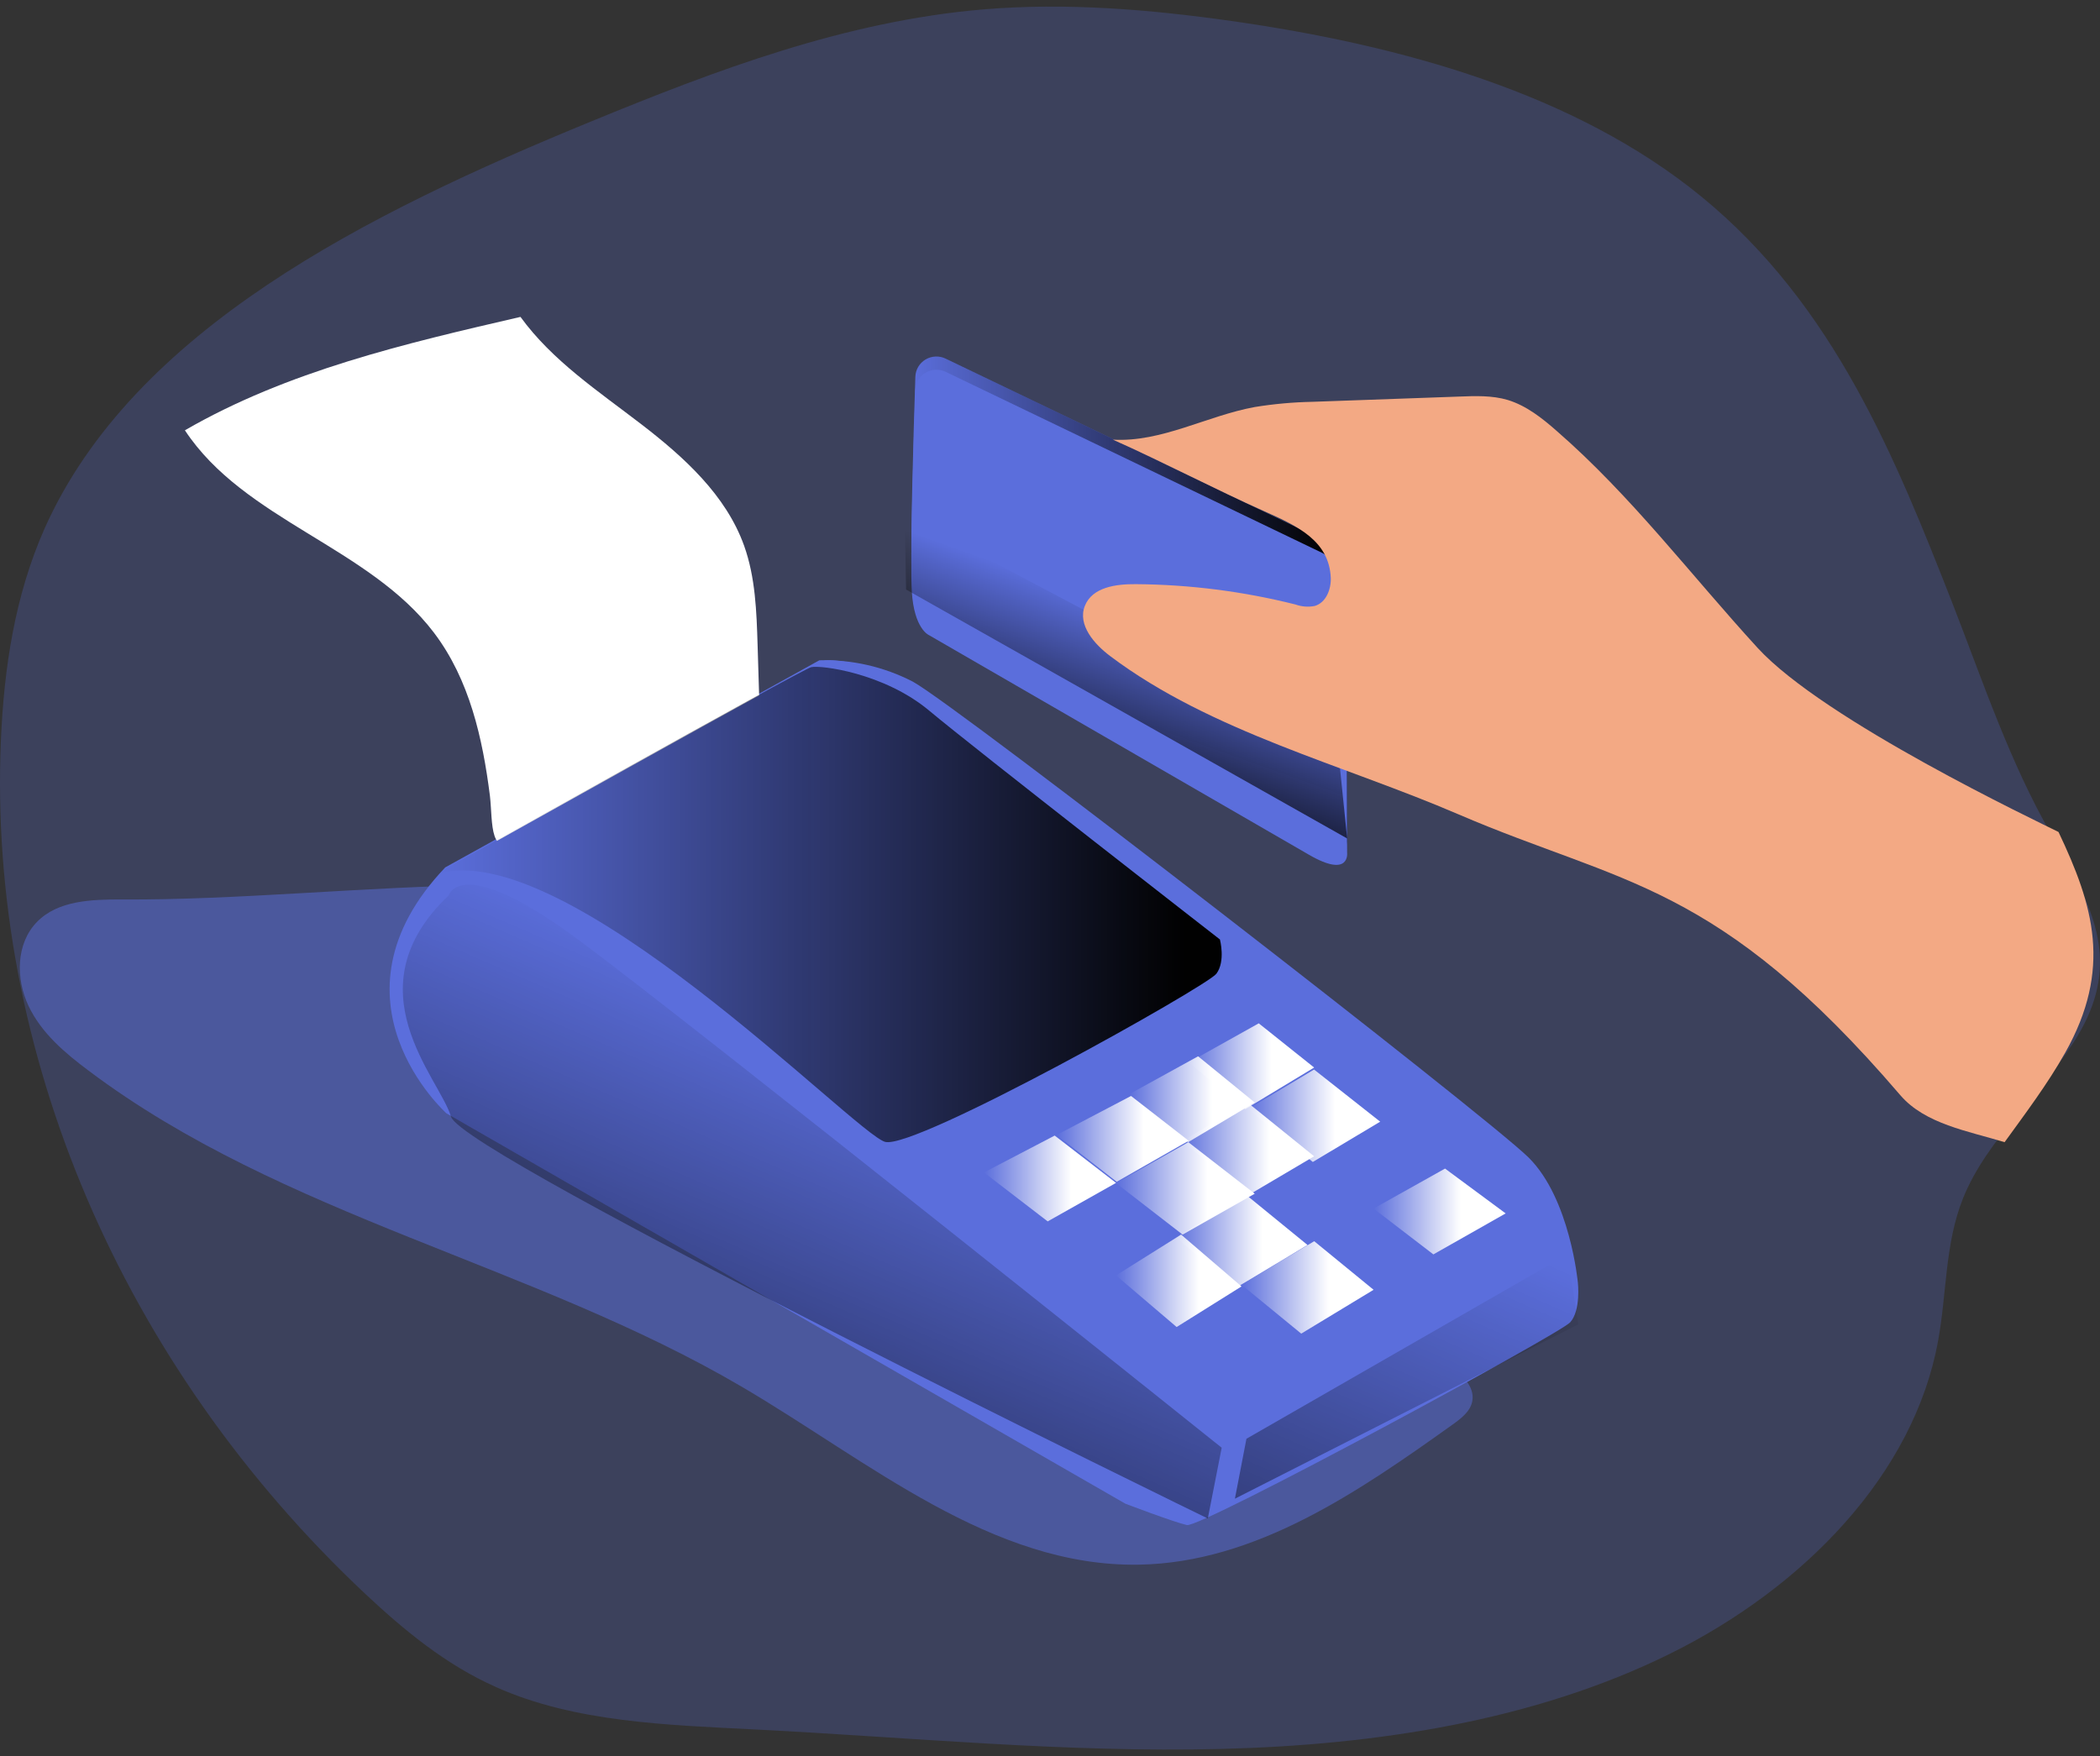 <svg height="266" viewBox="0 0 318 266" width="318" xmlns="http://www.w3.org/2000/svg" xmlns:xlink="http://www.w3.org/1999/xlink"><rect x="0" y="0" width="318" height="266" fill="#333333" stroke="none"/><linearGradient id="a"><stop offset="0" stop-color="#010101" stop-opacity="0"/><stop offset=".95" stop-color="#010101"/></linearGradient><linearGradient id="b" x1="-.009%" x2="100%" xlink:href="#a" y1="49.978%" y2="49.978%"/><linearGradient id="c" x1="58.347%" x2="30.297%" xlink:href="#a" y1="33.005%" y2="90.159%"/><linearGradient id="d" x1="0%" x2="100.006%" xlink:href="#a" y1="50.008%" y2="50.008%"/><linearGradient id="e" x1="63.035%" x2="2.926%" xlink:href="#a" y1="29.539%" y2="134.895%"/><linearGradient id="f" x1="84.367%" x2="-90.314%" xlink:href="#a" y1="-1.894%" y2="280.975%"/><linearGradient id="g"><stop offset="0" stop-color="#fff" stop-opacity="0"/><stop offset=".66" stop-color="#fff"/></linearGradient><linearGradient id="h" x1=".036%" x2="100%" xlink:href="#g" y1="50.027%" y2="50.027%"/><linearGradient id="i" x1="0%" x2="100%" xlink:href="#g" y1="50%" y2="50%"/><linearGradient id="j" x1="0%" x2="99.962%" xlink:href="#g" y1="50%" y2="50%"/><linearGradient id="k" x1="0%" x2="100%" xlink:href="#g" y1="49.971%" y2="49.971%"/><linearGradient id="l" x1="-.034%" x2="100%" xlink:href="#g" y1="49.975%" y2="49.975%"/><linearGradient id="m" x1="0%" x2="100%" xlink:href="#g" y1="49.974%" y2="49.974%"/><linearGradient id="n" x1="0%" x2="100%" xlink:href="#g" y1="49.975%" y2="49.975%"/><g fill="none" fill-rule="evenodd" transform="translate(0 .53)"><path d="m313.966 157.405c-2.496 3.857-5.608 7.439-8.608 11.045-3.244 3.954-6.303 8.012-8.124 12.59-2.735 6.867-2.43 14.392-3.761 21.574-3.668 20.103-20.247 37.3-40.68 47.388-20.433 10.089-44.362 13.786-67.887 14.375-23.525.589-47.01-1.757-70.495-2.947-13.441-.687-27.412-1.087-39.33-6.438-7.614-3.388-13.904-8.618-19.731-14.066-36.933-34.696-57.22-82.204-55.214-129.295.463-10.919 2.099-21.917 6.621-32.126 13.448-30.118 48.997-47.795 82.764-61.643 18.943-7.788 38.555-15.216 59.412-16.973 12.514-1.047 25.127 0 37.529 1.757 25.869 3.674 52.095 10.999 71.151 26.581 20.175 16.492 29.444 39.68 38.131 61.844 4.555 11.703 8.608 23.915 14.997 34.993.795 1.373 1.543 2.707 2.264 4.006 4.999 9.076 7.72 16.927.96 27.337z" fill="#5b6edc" fill-rule="nonzero" opacity=".24"/><path d="m18.398 135.706c-4.542 0-9.624.141-12.807 3.415s-3.217 8.586-1.276 12.699c1.942 4.113 5.489 7.118 9.113 9.827 29.399 22.11 67.294 29.299 98.985 47.917 19.207 11.288 37.804 27.267 60.039 26.9 17.623-.289 33.191-10.977 47.561-21.256 1.283-.917 2.664-1.989 2.937-3.527.4-2.243-1.647-4.085-3.505-5.425l-65.892-48.298c-7.949-5.827-15.975-11.697-24.948-15.754-32.63-14.815-75.383-6.237-110.207-6.498z" fill="#5b6edc" fill-rule="nonzero" opacity=".51"/><path d="m67.6 168.1s-19.233-17.212-.176-37.251l56.65-31.367c4.922-.135 9.797.98 14.162 3.239 6.761 3.692 86.953 65.848 93.242 72.081s7.458 18.95 7.458 18.95.472 4.188-1.162 6.003-55.945 31.193-58.044 30.711c-2.099-.482-9.324-3.239-9.324-3.239z" fill="#5b6edc" fill-rule="nonzero"/><path d="m138.612 56.53c.033-1.073.615-2.055 1.543-2.608.929-.553 2.077-.601 3.049-.127l57.126 27.461s3.79 2.356 3.663 6.674c-.128 4.318 0 38.72 0 38.72s.454 3.896-5.778.288-57.559-33.291-57.559-33.291-2.25-.921-2.584-6.632c-.263-4.423.256-21.892.539-30.485z" fill="#5b6edc" fill-rule="nonzero"/><path d="m138.612 56.53c.033-1.073.615-2.055 1.543-2.608.929-.553 2.077-.601 3.049-.127l57.126 27.461s3.79 2.356 3.663 6.674c-.128 4.318 0 38.72 0 38.72s.454 3.896-5.778.288-57.559-33.291-57.559-33.291-2.25-.921-2.584-6.632c-.263-4.423.256-21.892.539-30.485z" fill="url(#b)" fill-rule="nonzero"/><path d="m138.611 58.525c.037-1.071.619-2.05 1.546-2.603.927-.552 2.074-.602 3.046-.132l57.133 27.481s3.79 2.355 3.656 6.679c-.135 4.324 0 38.701 0 38.701s.461 3.895-5.771.288c-6.232-3.606-57.559-33.274-57.559-33.274s-2.25-.921-2.591-6.636c-.263-4.415.263-21.878.539-30.504z" fill="#5b6edc" fill-rule="nonzero"/><path d="m137 77.47 65.545 34.75 1.455 14.25-66.794-37.704z" fill="url(#c)" fill-rule="nonzero"/><path d="m312.708 158.954c-2.654 4.72-5.963 9.104-9.153 13.516-5.513-1.681-12.046-2.745-15.792-7.115-27.704-32.333-42.081-31.864-66.885-42.53-17.482-7.535-37.484-12.501-52.705-23.937-2.485-1.849-5.02-4.769-3.9-7.633 1.119-2.864 4.745-3.333 7.745-3.305 8.147.061 16.257 1.095 24.156 3.081.931.334 1.936.412 2.908.224 1.711-.49 2.506-2.521 2.436-4.293-.275-5.539-4.928-7.78-10.012-10.028-7.4-3.298-15.567-7.584-22.98-10.869 7.371.42 14.201-3.607 21.474-4.944 2.897-.47 5.824-.734 8.758-.791 7.374-.271 14.757-.535 22.15-.791 2.485-.098 5.041-.196 7.428.518 2.816.868 5.189 2.745 7.4 4.692 11.265 9.804 20.333 21.836 30.415 32.852 10.082 11.016 42.49 26.332 45.566 27.886 5.287 11.121 8.181 20.729.993 33.468z" fill="#f3a984" fill-rule="nonzero"/><path d="m65.723 95.315c-9.86-13.011-28.75-17.048-37.723-30.67 15.53-8.981 33.321-13.137 50.816-17.175 4.796 6.614 11.762 11.235 18.256 16.227 6.494 4.992 12.868 10.757 15.614 18.446 1.704 4.775 1.88 9.943 2.035 15.005l.225 7.415c.258 1.232-.433 2.465-1.62 2.893-4.434 2.688-9.019 5.12-13.734 7.281-2.683 1.173-5.444 2.17-8.085 3.441-4.465 2.142-8.452 5.042-12.389 8.026-5.177 3.932-4.458-2.184-4.93-6.193-1.099-8.686-3.085-17.603-8.466-24.695z" fill="#fff" fill-rule="nonzero"/><path d="m68 130.89s55.42-31.017 56.826-31.365 11.049.865 17.887 6.589c6.838 5.723 44.018 34.653 44.018 34.653s.876 3.294-.537 5.193-45.601 26.682-50.157 25.468c-4.557-1.214-48.568-46.776-68.037-40.536z" fill="#5b6edc" fill-rule="nonzero"/><path d="m66 131.89s55.42-31.017 56.826-31.365 11.049.865 17.887 6.589c6.838 5.723 44.018 34.653 44.018 34.653s.876 3.294-.537 5.193-45.601 26.682-50.157 25.468c-4.557-1.214-48.568-46.776-68.037-40.536z" fill="url(#d)" fill-rule="nonzero"/><path d="m67.967 135.069s1.747-6.567 19.86 6.916c18.113 13.483 97.173 76.767 97.173 76.767l-2.105 10.718s-112.859-54.983-114.599-60.861c-1.74-5.878-15.307-19.347-.33-33.54z" fill="url(#e)" fill-rule="nonzero"/><path d="m188.747 217.394 48.619-27.924 1.634 10.587-52 26.413z" fill="url(#f)" fill-rule="nonzero"/><path d="m209 181.822-9.711 5.648-9.289-7.352 9.732-5.648z"/><g fill-rule="nonzero"><path d="m169 178.636-10.351 5.834-9.649-7.411 10.709-5.589z" fill="url(#h)"/><path d="m180 172.26-10.901 6.21-9.099-7.087 11.272-5.913z" fill="url(#i)"/><path d="m190 166.458-10.084 6.013-8.916-7.268 10.406-5.732h.029z" fill="url(#j)"/><path d="m199 161.168-10.431 6.302-8.569-7.072 10.61-5.928z" fill="url(#k)"/><path d="m209 169.367-10.206 6.103-9.794-8.024 9.986-5.976z" fill="url(#l)"/><path d="m219 176.104-10.606 6.366-9.394-7.728 10.431-6.272z" fill="url(#i)"/><path d="m228 183.261-10.947 6.209-9.053-6.943 10.819-6.057z" fill="url(#i)"/><path d="m217 188.627-9.963 5.843-9.037-7.179 9.991-5.821z" fill="url(#i)"/><path d="m208 194.829-10.959 6.641-9.041-7.41 11.009-6.59z" fill="url(#i)"/><path d="m197 200.589-9.997 5.881-9.003-7.147 10.067-5.853z" fill="url(#i)"/><path d="m188 194.32-9.824 6.15-9.176-7.82 9.852-6.18z" fill="url(#i)"/><path d="m179 186.523-10.028 5.947-9.972-8.053 10.049-5.947z" fill="url(#i)"/><path d="m199 174.61-9.922 5.86-10.078-8.147 9.929-5.853z" fill="url(#m)"/><path d="m190 180.276-10.922 6.194-10.078-7.799 10.943-6.201z" fill="url(#i)"/><path d="m207 181.822-9.711 5.648-9.289-7.352 9.732-5.648z" fill="url(#i)"/><path d="m198 188.045-10.743 6.425-9.257-7.582 10.722-6.418z" fill="url(#n)"/></g></g></svg>
